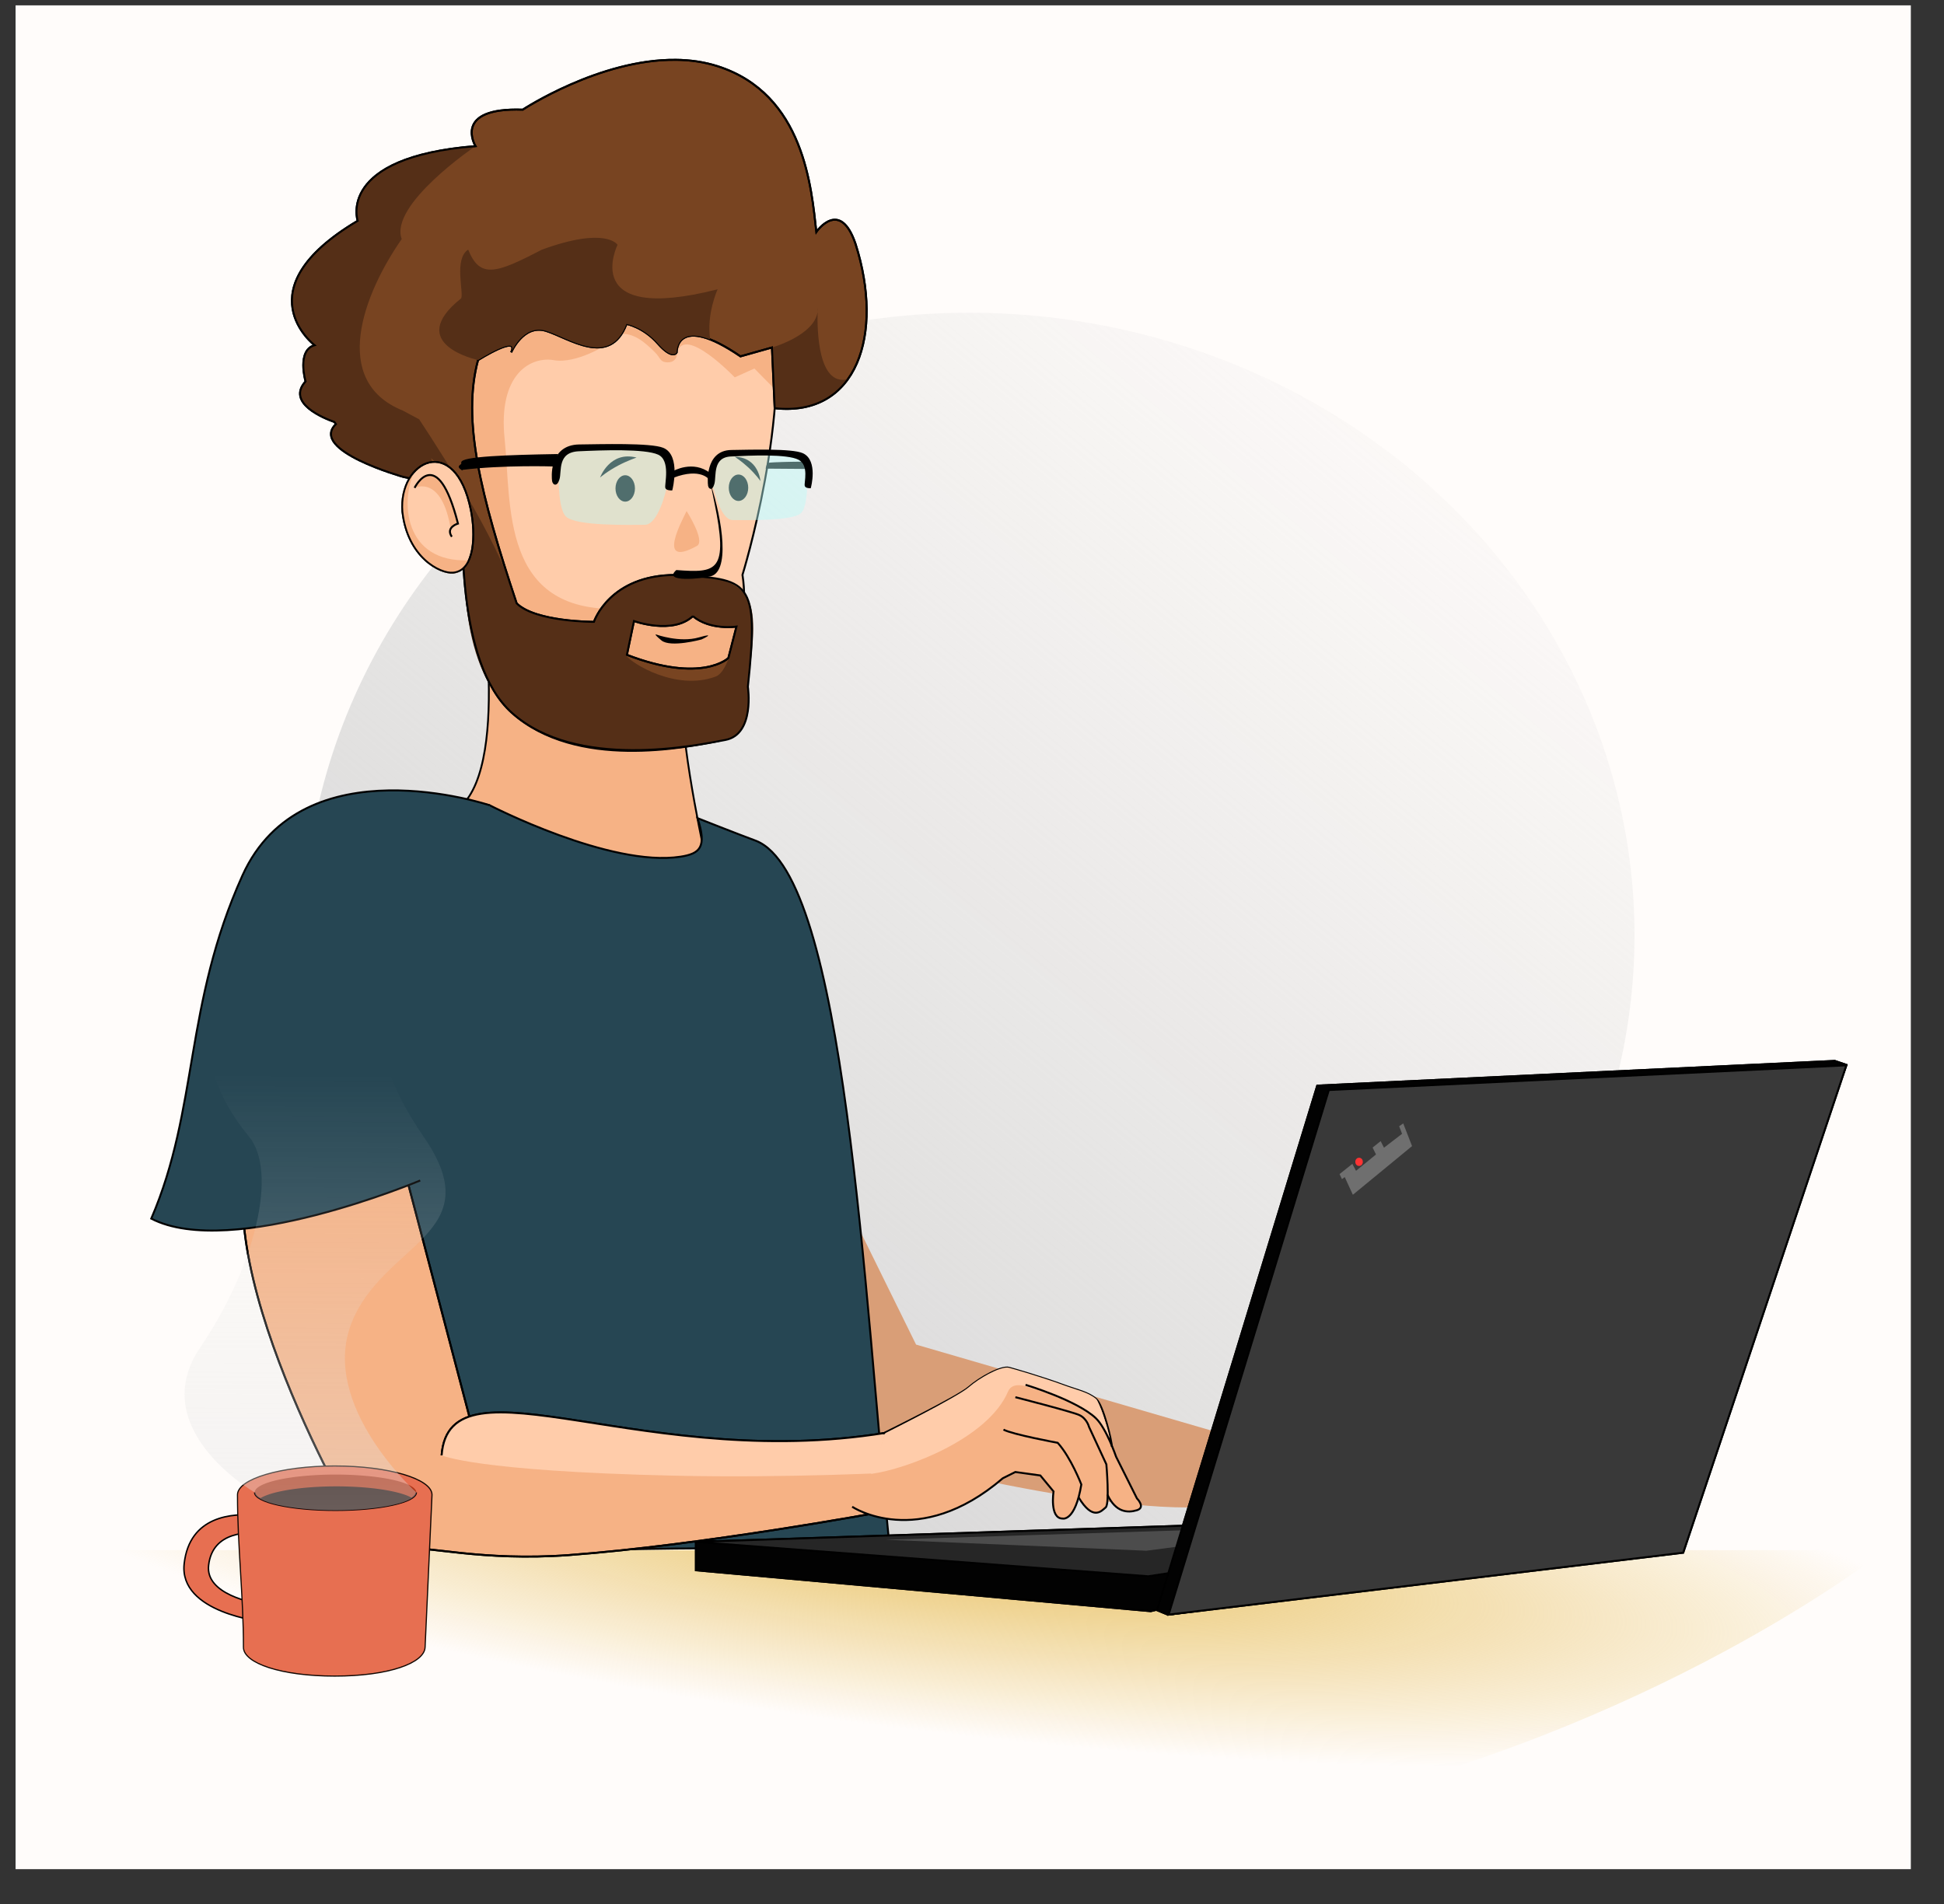 <?xml version="1.0" encoding="UTF-8" standalone="no"?>
<!-- Created with Inkscape (http://www.inkscape.org/) -->

<svg
   xmlns:dc="http://purl.org/dc/elements/1.1/"
   xmlns:cc="http://creativecommons.org/ns#"
   xmlns:rdf="http://www.w3.org/1999/02/22-rdf-syntax-ns#"
   xmlns:svg="http://www.w3.org/2000/svg"
   xmlns="http://www.w3.org/2000/svg"
   xmlns:xlink="http://www.w3.org/1999/xlink"
   xmlns:sodipodi="http://sodipodi.sourceforge.net/DTD/sodipodi-0.dtd"
   xmlns:inkscape="http://www.inkscape.org/namespaces/inkscape"
   width="264.33mm"
   height="258.963mm"
   viewBox="0 0 264.33 258.963"
   version="1.1"
   id="svg8"
   inkscape:version="0.92.5 (2060ec1f9f, 2020-04-08)"
   sodipodi:docname="meIndex_light.svg"
   inkscape:export-filename="/home/matt/dev/mattgreer.org/illustrations/meIndex.png"
   inkscape:export-xdpi="96"
   inkscape:export-ydpi="96">
  <rect x="0" y="0" width="264.33" height="258.963" fill="#333333" stroke="none"/>
  <defs
     id="defs2">
    <linearGradient
       inkscape:collect="always"
       id="linearGradient5832">
      <stop
         style="stop-color:#e3e3e3;stop-opacity:1;"
         offset="0"
         id="stop5828" />
      <stop
         style="stop-color:#e3e3e3;stop-opacity:0;"
         offset="1"
         id="stop5830" />
    </linearGradient>
    <linearGradient
       inkscape:collect="always"
       id="linearGradient5786">
      <stop
         style="stop-color:#d4d4d4;stop-opacity:1;"
         offset="0"
         id="stop5782" />
      <stop
         style="stop-color:#d4d4d4;stop-opacity:0;"
         offset="1"
         id="stop5784" />
    </linearGradient>
    <linearGradient
       inkscape:collect="always"
       id="linearGradient5745">
      <stop
         style="stop-color:#e9c46a;stop-opacity:1;"
         offset="0"
         id="stop5741" />
      <stop
         style="stop-color:#e9c46a;stop-opacity:0;"
         offset="1"
         id="stop5743" />
    </linearGradient>
    <radialGradient
       inkscape:collect="always"
       xlink:href="#linearGradient5745"
       id="radialGradient5749"
       cx="188.043"
       cy="150.698"
       fx="188.043"
       fy="150.698"
       r="124.165"
       gradientTransform="matrix(1.092,0.125,-0.023,0.202,-13.893,201.014)"
       gradientUnits="userSpaceOnUse" />
    <linearGradient
       inkscape:collect="always"
       xlink:href="#linearGradient5786"
       id="linearGradient5788"
       x1="63.5"
       y1="201.284"
       x2="196.321"
       y2="43.063"
       gradientUnits="userSpaceOnUse" />
    <linearGradient
       inkscape:collect="always"
       xlink:href="#linearGradient5832"
       id="linearGradient5834"
       x1="43.682"
       y1="301.628"
       x2="44.677"
       y2="146.097"
       gradientUnits="userSpaceOnUse" />
  </defs>
  <sodipodi:namedview
     id="base"
     pagecolor="#ffffff"
     bordercolor="#666666"
     borderopacity="1.0"
     inkscape:pageopacity="0.0"
     inkscape:pageshadow="2"
     inkscape:zoom="0.70710678"
     inkscape:cx="325.47642"
     inkscape:cy="507.14381"
     inkscape:document-units="mm"
     inkscape:current-layer="layer12"
     showgrid="false"
     fit-margin-top="8"
     fit-margin-left="8"
     fit-margin-right="8"
     fit-margin-bottom="8"
     inkscape:window-width="1900"
     inkscape:window-height="1032"
     inkscape:window-x="0"
     inkscape:window-y="28"
     inkscape:window-maximized="0"
     inkscape:snap-global="false"
     showguides="true"
     inkscape:guide-bbox="true">
    <sodipodi:guide
       position="-27.315,32.086"
       orientation="1,0"
       id="guide5676"
       inkscape:locked="false" />
  </sodipodi:namedview>
  <g
     inkscape:groupmode="layer"
     id="layer17"
     inkscape:label="bg"
     sodipodi:insensitive="true">
    <rect
       style="opacity:1;fill:#fffcfa;fill-opacity:1;stroke:none;stroke-width:0.2;stroke-miterlimit:4;stroke-dasharray:none;stroke-opacity:1"
       id="rect5960"
       width="257.704"
       height="253.471"
       x="2.117"
       y="0.729" />
    <ellipse
       style="opacity:1;fill:url(#linearGradient5788);fill-opacity:1;stroke:none;stroke-width:0.2;stroke-miterlimit:4;stroke-dasharray:none;stroke-opacity:1"
       id="path5756"
       cx="131.762"
       cy="127.2"
       rx="90.487"
       ry="84.667" />
  </g>
  <g
     inkscape:groupmode="layer"
     id="layer9"
     inkscape:label="desk"
     transform="translate(-55.878,-44.183)"
     sodipodi:insensitive="true">
    <path
       style="fill:url(#radialGradient5749);fill-opacity:1;stroke:none;stroke-width:0.265px;stroke-linecap:butt;stroke-linejoin:miter;stroke-opacity:1"
       d="M 63.878,254.996 H 312.208 c 0,0 -113.771,90.336 -248.33,0 z"
       id="path5261"
       inkscape:connector-curvature="0" />
  </g>
  <g
     inkscape:groupmode="layer"
     id="layer21"
     inkscape:label="left arm"
     style="display:inline">
    <path
       style="fill:#d99e77;fill-opacity:1;stroke:none;stroke-width:0.265px;stroke-linecap:butt;stroke-linejoin:miter;stroke-opacity:1"
       d="m 115.829,165.132 8.731,17.727 40.788,11.878 c 0,0 15.973,3.787 2.778,6.883 0,0 3.653,2.679 -3.45,3.267 -16.07,1.331 -51.757,-8.534 -51.757,-8.534 z"
       id="path7300"
       inkscape:connector-curvature="0"
       sodipodi:nodetypes="ccccscc" />
  </g>
  <g
     inkscape:groupmode="layer"
     id="layer8"
     inkscape:label="neck"
     transform="translate(-55.878,-44.183)"
     sodipodi:insensitive="true">
    <path
       style="fill:#f6b285;fill-opacity:1;stroke:#000000;stroke-width:0.249px;stroke-linecap:butt;stroke-linejoin:miter;stroke-opacity:1"
       d="m 120.821,121.181 c 0,0 4.686,26.473 -2.343,32.713 l 20.804,10.526 11.539,-1.404 1.124,-1.538 c 0,0 -3.314,-14.708 -3.314,-22.128 z"
       id="path5134"
       inkscape:connector-curvature="0" />
  </g>
  <g
     inkscape:label="face"
     inkscape:groupmode="layer"
     id="layer1"
     transform="translate(29.369,-28.476)"
     style="display:inline"
     sodipodi:insensitive="true">
    <path
       style="fill:#ffccaa;stroke:#000000;stroke-width:0.265px;stroke-linecap:butt;stroke-linejoin:miter;stroke-opacity:1"
       d="m 34.734,106.654 c 0,0 2.835,15.686 10.205,20.411 7.371,4.725 23.246,0.189 23.246,0.189 0,0 4.725,-12.095 3.402,-20.6 0,0 6.804,-21.923 3.969,-37.042 -2.835,-15.119 -39.876,-7.749 -39.876,-7.749 l -10.394,23.435 z"
       id="path100"
       inkscape:connector-curvature="0" />
    <path
       style="fill:#f6b285;fill-opacity:1;stroke:none;stroke-width:0.265px;stroke-linecap:butt;stroke-linejoin:miter;stroke-opacity:1"
       d="m 77.685,83.138 -4.477,-4.544 -2.673,1.203 c 0,0 -6.853,-7.163 -7.824,-3.379 0,0 0.084,1.513 -1.566,1.319 -0.771,-0.091 -0.746,-0.644 -1.487,-1.378 -1.288,-1.278 -2.898,-2.739 -4.892,-2.442 -3.14,0.468 -1.604,1.403 -1.604,1.403 0,0 -4.143,2.673 -7.216,2.138 -3.074,-0.535 -7.633,1.774 -6.697,10.728 0.935,8.954 -0.554,23.611 15.591,23.084 11.888,-0.389 2.069,-1.353 2.069,-1.353 l -3.948,6.028 -13.297,-2.472 -3.274,-7.884 -2.071,-12.762 -2.74,-11.025 2.673,-5.813 10.691,-3.074 9.421,-1.537 5.546,-0.067 18.174,1.537 -1.136,8.553 v 0.668"
       id="path5098"
       inkscape:connector-curvature="0"
       sodipodi:nodetypes="cccssssccssccccccccccccc" />
    <path
       style="fill:#f6b285;fill-opacity:1;stroke:none;stroke-width:0.265px;stroke-linecap:butt;stroke-linejoin:miter;stroke-opacity:1"
       d="m 63.988,97.978 c 0,0 2.611,4.076 1.403,4.744 -5.698,3.151 -1.895,-3.668 -1.403,-4.744 z"
       id="path5102"
       inkscape:connector-curvature="0"
       sodipodi:nodetypes="csc" />
    <path
       style="fill:#f6b285;fill-opacity:1;stroke:none;stroke-width:0.265px;stroke-linecap:butt;stroke-linejoin:miter;stroke-opacity:1"
       d="m 63.767,112.298 -7.938,0.236 -0.851,6.662 7.938,2.032 7.181,-0.142 1.04,-3.827 0.519,-3.733 z"
       id="path5106"
       inkscape:connector-curvature="0"
       sodipodi:nodetypes="cccccccc" />
  </g>
  <g
     inkscape:groupmode="layer"
     id="layer6"
     inkscape:label="beard/hair"
     sodipodi:insensitive="true"
     style="display:inline"
     transform="translate(-55.878,-44.183)">
    <path
       style="display:inline;fill:#784421;stroke:#000000;stroke-width:0.265px;stroke-linecap:butt;stroke-linejoin:miter;stroke-opacity:1"
       d="m 147.779,52.317 c -10.364,-0.116 -20.825,6.779 -20.825,6.779 -9.638,-0.331 -6.425,4.961 -6.425,4.961 -18.946,1.512 -16.017,10.158 -16.017,10.158 -15.781,9.355 -5.859,16.915 -5.859,16.915 -2.457,0.709 -1.226,4.923 -1.226,4.923 -2.646,2.934 2.448,4.997 3.919,5.515 l 0.208,0.293 c -3.7,3.594 9.191,7.186 9.191,7.186 l 7.506,1.568 0.724,0.125 c -0.334,4.693 -1.156,23.547 6.513,30.391 8.788,7.843 23.813,4.63 27.876,3.874 4.063,-0.756 3.213,-6.52 3.213,-6.52 2.379,-11.99 0.464,-15.982 -8.835,-16.111 -9.025,0.014 -11.103,6.378 -11.103,6.378 0,0 -7.956,0.024 -10.511,-2.517 -4.947,-14.841 -7.438,-24.957 -5.25,-33.087 0,0 5.707,-3.585 4.505,-1.046 0,0 1.649,-3.865 4.723,-2.93 3.074,0.935 8.686,5.078 10.958,-0.935 0,0 2.272,0.401 4.276,2.673 2.005,2.272 2.539,1.203 2.539,1.203 0,0 -0.134,-5.479 8.686,0.534 l 4.276,-1.203 0.372,8.257 c 11.211,1.233 14.907,-10.054 11.004,-22.321 -2.126,-6.331 -5.339,-1.654 -5.339,-1.654 -0.661,-5.859 -1.607,-18.757 -13.418,-22.537 -1.846,-0.591 -3.762,-0.852 -5.681,-0.874 z m 2.31,75.659 c 2.374,1.969 5.93,1.42 5.93,1.42 l -1.102,4.276 c 0,0 -3.574,3.507 -13.798,-0.435 l 0.961,-4.596 c 0,0 5.236,1.902 8.009,-0.666 z"
       id="path76"
       inkscape:connector-curvature="0"
       sodipodi:nodetypes="sccccccccccssccccccscscccccccscccccc" />
    <path
       style="display:inline;fill:#552f17;fill-opacity:1;stroke:none;stroke-width:0.265px;stroke-linecap:butt;stroke-linejoin:miter;stroke-opacity:1"
       d="m 120.528,64.057 c -18.946,1.512 -16.017,10.158 -16.017,10.158 -15.781,9.355 -5.859,16.915 -5.859,16.915 -2.457,0.709 -1.226,4.923 -1.226,4.923 -2.646,2.934 2.448,4.997 3.919,5.515 l 0.208,0.293 c -3.7,3.594 9.191,7.186 9.191,7.186 2.75,0.529 2.062,0.483 4.822,0.958 l -1.078,-3.516 c 2.742,2.367 5.593,4.847 4.769,8.314 -0.334,4.693 -1.439,19.484 6.23,26.328 8.788,7.843 25.041,4.394 29.104,3.638 4.063,-0.756 2.976,-7.181 2.976,-7.181 1.433,-11.608 1.903,-15.093 -9.827,-15.213 -9.025,0.014 -11.103,6.378 -11.103,6.378 0,0 -7.956,0.024 -10.51,-2.517 -1.682,-6.972 -9.465,-19.296 -13.26,-25.036 l -2.233,-1.187 c -9.895,-3.999 -5.32,-15.887 -0.133,-23.32 -1.737,-4.677 10.027,-12.635 10.027,-12.635 z m 29.56,63.918 c 2.374,1.969 5.93,1.42 5.93,1.42 0,0 -0.825,6.06 -2.846,6.806 -5.358,1.979 -11.407,-1.79 -12.154,-2.864 l 1.061,-4.696 c 0,0 5.236,1.902 8.009,-0.666 z"
       id="path76-6"
       inkscape:connector-curvature="0"
       sodipodi:nodetypes="cccccccccccsccccccccccsccc" />
    <path
       style="display:inline;fill:#552f17;fill-opacity:1;stroke:none;stroke-width:0.265px;stroke-linecap:butt;stroke-linejoin:miter;stroke-opacity:1"
       d="m 167.074,85.962 c 0,0 -0.014,0.255 -0.025,0.653 0.032,-0.211 0.041,-0.428 0.025,-0.653 z m -0.025,0.653 c -0.484,3.209 -6.208,4.83 -6.208,4.83 l 0.372,8.257 c 4.573,0.503 7.895,-1.077 9.962,-3.957 -0.009,0.002 -0.016,0.004 -0.025,0.006 -4.078,0.998 -4.163,-6.819 -4.101,-9.136 z"
       id="path76-7"
       inkscape:connector-curvature="0"
       sodipodi:nodetypes="cccccccccc" />
    <path
       style="display:inline;fill:none;stroke:#000000;stroke-width:0.265px;stroke-linecap:butt;stroke-linejoin:miter;stroke-opacity:1"
       d="m 147.779,52.317 c -10.364,-0.116 -20.825,6.779 -20.825,6.779 -9.638,-0.331 -6.425,4.961 -6.425,4.961 -18.946,1.512 -16.017,10.158 -16.017,10.158 -15.781,9.355 -5.859,16.915 -5.859,16.915 -2.457,0.709 -1.226,4.923 -1.226,4.923 -2.646,2.934 2.448,4.997 3.919,5.515 l 0.208,0.293 c -3.7,3.594 9.191,7.186 9.191,7.186 l 7.506,1.568 0.724,0.125 c -0.334,4.693 -1.156,23.547 6.513,30.391 8.788,7.843 24.947,4.441 29.01,3.685 4.063,-0.756 3.071,-7.229 3.071,-7.229 1.569,-14.752 0.198,-14.592 -9.827,-15.213 -9.025,0.014 -11.103,6.378 -11.103,6.378 0,0 -7.956,0.024 -10.511,-2.517 -4.947,-14.841 -7.438,-24.957 -5.25,-33.087 0,0 5.707,-3.585 4.505,-1.046 0,0 1.649,-3.865 4.723,-2.93 3.074,0.935 8.686,5.078 10.958,-0.935 0,0 2.272,0.401 4.276,2.673 2.005,2.272 2.539,1.203 2.539,1.203 0,0 -0.134,-5.479 8.686,0.534 l 4.276,-1.203 0.372,8.257 c 11.211,1.233 14.907,-10.054 11.004,-22.321 -2.126,-6.331 -5.339,-1.654 -5.339,-1.654 -0.661,-5.859 -1.607,-18.757 -13.418,-22.537 -1.846,-0.591 -3.762,-0.852 -5.681,-0.874 z m 2.31,75.659 c 2.374,1.969 5.93,1.42 5.93,1.42 l -1.102,4.276 c 0,0 -3.574,3.507 -13.798,-0.435 l 0.961,-4.596 c 0,0 5.236,1.902 8.009,-0.666 z"
       id="path76-3"
       inkscape:connector-curvature="0"
       sodipodi:nodetypes="sccccccccccssccccccscscccccccscccccc" />
    <path
       style="display:inline;fill:#552f17;fill-opacity:1;stroke:none;stroke-width:0.265px;stroke-linecap:butt;stroke-linejoin:miter;stroke-opacity:1"
       d="m 118.585,84.756 c -7.843,6.237 2.293,8.392 2.293,8.392 0,0 5.707,-3.585 4.505,-1.046 0,0 1.649,-3.865 4.723,-2.93 3.074,0.935 8.686,5.078 10.958,-0.935 0,0 2.272,0.401 4.276,2.673 2.005,2.272 2.539,1.203 2.539,1.203 0,0 -0.086,-3.586 4.556,-1.768 -0.516,-3.478 1.019,-6.817 1.019,-6.817 -18.993,4.819 -13.607,-6.048 -13.607,-6.048 0,0 -1.512,-2.551 -10.3,0.661 -6.205,3.235 -8.409,3.984 -10.008,-0.011 -1.972,1.261 -0.58,5.824 -0.954,6.625 z"
       id="path76-5"
       inkscape:connector-curvature="0"
       sodipodi:nodetypes="cccccccccccccc" />
    <path
       style="display:inline;fill:#000000;fill-opacity:1;stroke:none;stroke-width:0.243px;stroke-linecap:butt;stroke-linejoin:miter;stroke-opacity:1"
       d="m 145.161,130.493 c 0,0 3.148,1.124 5.75,0.375 2.603,-0.749 0.348,0.281 0.348,0.281 0,0 -4.207,1.155 -5.448,0.125 -1.241,-1.03 -0.651,-0.781 -0.651,-0.781 z"
       id="path4936"
       inkscape:connector-curvature="0" />
  </g>
  <g
     inkscape:groupmode="layer"
     id="layer7"
     inkscape:label="nose/ear"
     transform="translate(-55.878,-44.183)"
     sodipodi:insensitive="true">
    <path
       style="display:inline;fill:#ffccaa;fill-opacity:1;stroke:#000000;stroke-width:0.238px;stroke-linecap:butt;stroke-linejoin:miter;stroke-opacity:1"
       d="m 110.596,113.774 c 0.682,6.17 5.104,8.463 6.909,8.284 2.981,-0.297 3.048,-5.263 2.388,-8.537 -2.12,-10.521 -9.866,-6.733 -9.297,0.254 z"
       id="path102"
       inkscape:connector-curvature="0"
       sodipodi:nodetypes="cssc" />
    <path
       style="color:#000000;font-style:normal;font-variant:normal;font-weight:normal;font-stretch:normal;font-size:medium;line-height:normal;font-family:sans-serif;font-variant-ligatures:normal;font-variant-position:normal;font-variant-caps:normal;font-variant-numeric:normal;font-variant-alternates:normal;font-feature-settings:normal;text-indent:0;text-align:start;text-decoration:none;text-decoration-line:none;text-decoration-style:solid;text-decoration-color:#000000;letter-spacing:normal;word-spacing:normal;text-transform:none;writing-mode:lr-tb;direction:ltr;text-orientation:mixed;dominant-baseline:auto;baseline-shift:baseline;text-anchor:start;white-space:normal;shape-padding:0;clip-rule:nonzero;display:inline;overflow:visible;visibility:visible;opacity:1;isolation:auto;mix-blend-mode:normal;color-interpolation:sRGB;color-interpolation-filters:linearRGB;solid-color:#000000;solid-opacity:1;vector-effect:none;fill:#000000;fill-opacity:1;fill-rule:nonzero;stroke:none;stroke-width:1;stroke-linecap:butt;stroke-linejoin:miter;stroke-miterlimit:4;stroke-dasharray:none;stroke-dashoffset:0;stroke-opacity:1;color-rendering:auto;image-rendering:auto;shape-rendering:auto;text-rendering:auto;enable-background:accumulate"
       d="m 153.004,112.48 c 1.953,9.479 0.347,9.635 -5.165,9.228 -2.024,1.79 3.789,1.111 4.443,0.893 3.005,-0.341 1.791,-7.821 0.222,-12.593 z"
       id="path138-3"
       inkscape:connector-curvature="0"
       sodipodi:nodetypes="ccccc" />
    <path
       style="fill:#f6b285;fill-opacity:1;stroke:none;stroke-width:0.265px;stroke-linecap:butt;stroke-linejoin:miter;stroke-opacity:1"
       d="m 112.248,110.533 c 0,0 3.067,-6.234 5.901,4.852 0,0 -1.733,0.516 -0.835,1.792 -1.049,-8.684 -5.066,-6.644 -5.066,-6.644 z"
       id="path5024-0"
       inkscape:connector-curvature="0"
       sodipodi:nodetypes="cc" />
    <path
       style="fill:none;stroke:#000000;stroke-width:0.265px;stroke-linecap:butt;stroke-linejoin:miter;stroke-opacity:1"
       d="m 112.248,110.533 c 0,0 3.067,-6.234 5.901,4.852 0,0 -1.733,0.516 -0.835,1.792"
       id="path5024"
       inkscape:connector-curvature="0"
       sodipodi:nodetypes="cc" />
    <path
       style="display:inline;fill:#f6b285;fill-opacity:1;stroke:none;stroke-width:0.238px;stroke-linecap:butt;stroke-linejoin:miter;stroke-opacity:1"
       d="m 112.313,108.197 c -1.421,1.845 -2.007,2.779 -1.772,5.667 0.682,6.17 5.104,8.463 6.909,8.284 0.619,-0.062 0.677,0.274 2.267,-1.77 -9.036,0.424 -9.442,-8.297 -7.404,-12.181 z"
       id="path102-6"
       inkscape:connector-curvature="0"
       sodipodi:nodetypes="ccccc" />
    <path
       style="display:inline;fill:none;fill-opacity:1;stroke:#000000;stroke-width:0.238px;stroke-linecap:butt;stroke-linejoin:miter;stroke-opacity:1"
       d="m 110.596,113.774 c 0.682,6.17 5.104,8.463 6.909,8.284 2.981,-0.297 3.048,-5.263 2.388,-8.537 -2.12,-10.521 -9.866,-6.733 -9.297,0.254 z"
       id="path102-2"
       inkscape:connector-curvature="0"
       sodipodi:nodetypes="cssc" />
  </g>
  <g
     inkscape:groupmode="layer"
     id="layer4"
     inkscape:label="eyes"
     sodipodi:insensitive="true"
     transform="translate(-55.878,-44.183)">
    <ellipse
       style="display:inline;fill:#000000;fill-opacity:1;stroke:none;stroke-width:1;stroke-miterlimit:4;stroke-dasharray:none"
       id="path4791"
       cx="140.891"
       cy="110.609"
       rx="1.323"
       ry="1.795" />
    <ellipse
       style="display:inline;fill:#000000;fill-opacity:1;stroke:none;stroke-width:1;stroke-miterlimit:4;stroke-dasharray:none"
       id="path4791-9"
       cx="156.293"
       cy="110.515"
       rx="1.323"
       ry="1.795" />
    <path
       style="display:inline;fill:#000000;fill-opacity:1;stroke:none;stroke-width:0.265px;stroke-linecap:butt;stroke-linejoin:miter;stroke-opacity:1"
       d="m 137.473,109.12 c 0,0 1.32,-3.652 4.958,-2.707 0,0 -1.223,0.407 -2.506,1.087 -1.506,0.799 -2.452,1.62 -2.452,1.62 z"
       id="path4808"
       inkscape:connector-curvature="0"
       sodipodi:nodetypes="ccsc" />
    <path
       style="display:inline;fill:#000000;fill-opacity:1;stroke:none;stroke-width:0.225px;stroke-linecap:butt;stroke-linejoin:miter;stroke-opacity:1"
       d="m 159.277,109.605 c 0,0 -0.228,-3.222 -3.486,-3.3 0,0 0.922,0.605 1.829,1.443 1.064,0.984 1.657,1.857 1.657,1.857 z"
       id="path4808-1"
       inkscape:connector-curvature="0"
       sodipodi:nodetypes="ccsc" />
  </g>
  <g
     inkscape:groupmode="layer"
     id="layer3"
     inkscape:label="glasses"
     style="display:inline"
     sodipodi:insensitive="true"
     transform="translate(-55.878,-44.183)">
    <path
       style="display:inline;fill:#000000;fill-opacity:1;stroke:#000000;stroke-width:0.242px;stroke-linecap:butt;stroke-linejoin:miter;stroke-opacity:1"
       d="m 147.452,108.358 c 0,0 2.64,-1.529 4.931,0.267 l -0.015,0.675 c 0,0 -1.187,-1.704 -4.986,-0.251 z"
       id="path136"
       inkscape:connector-curvature="0"
       sodipodi:nodetypes="ccccc" />
    <path
       style="display:inline;fill:#000000;stroke:#000000;stroke-width:0.202px;stroke-linecap:butt;stroke-linejoin:miter;stroke-opacity:1"
       d="m 118.645,107.993 c -0.728,-0.508 0.173,-0.466 0.045,-0.841 -0.271,-0.794 6.523,-1.01 12.894,-1.117 l -0.46,1.486 c 0,0 -6.732,-0.229 -12.479,0.471 z"
       id="path134"
       inkscape:connector-curvature="0"
       sodipodi:nodetypes="cscccc" />
    <path
       style="fill:#b8fdfa;fill-opacity:0.437;stroke:none;stroke-width:0.265px;stroke-linecap:butt;stroke-linejoin:miter;stroke-opacity:1"
       d="m 146.475,110.711 c 0,0 -1.063,4.843 -2.929,4.843 -1.866,0 -9.402,0.213 -10.725,-1.134 -1.323,-1.347 -0.921,-7.441 -0.921,-7.441 l 1.606,-1.606 3.803,-0.378 h 4.418 c 0,0 2.386,-0.024 2.622,0.142 0.236,0.165 2.268,1.417 2.315,1.512 0.047,0.095 0.496,2.386 0.496,2.386 z"
       id="path4882"
       inkscape:connector-curvature="0"
       sodipodi:nodetypes="csscccccccc" />
    <path
       style="fill:#000000;fill-opacity:1;stroke:#000000;stroke-width:0.265px;stroke-linecap:butt;stroke-linejoin:miter;stroke-opacity:1"
       d="m 131.063,109.437 c 0,0 -0.567,-4.63 3.591,-4.677 2.916,-0.033 9.696,-0.237 11.364,0.45 2.317,0.954 1.164,5.538 1.164,5.538 0,0 -0.612,0.006 -0.704,-0.222 -0.153,-0.38 0.791,-3.781 -1.051,-4.631 -1.843,-0.85 -7.796,-0.614 -10.867,-0.472 -3.071,0.142 -2.41,2.882 -2.74,3.922 -0.331,1.039 -0.756,0.549 -0.756,0.095 z"
       id="path4850"
       inkscape:connector-curvature="0"
       sodipodi:nodetypes="csscscscsc" />
    <path
       style="display:inline;fill:#000000;stroke:#000000;stroke-width:0.15px;stroke-linecap:butt;stroke-linejoin:miter;stroke-opacity:1"
       d="m 160.253,107.256 c 0,0 -0.757,-0.161 5.27,-0.222 l -0.033,0.847 -5.414,-0.042 z"
       id="path134-6"
       inkscape:connector-curvature="0"
       sodipodi:nodetypes="ccccc" />
    <path
       style="display:inline;fill:#b8fdfa;fill-opacity:0.437;stroke:none;stroke-width:0.226px;stroke-linecap:butt;stroke-linejoin:miter;stroke-opacity:1"
       d="m 152.963,110.823 c 0,0 0.922,4.085 2.541,4.085 1.619,0 8.155,0.179 9.303,-0.957 1.147,-1.136 0.799,-6.278 0.799,-6.278 l -1.393,-1.355 -3.299,-0.319 h -3.832 c 0,0 -2.07,-0.02 -2.274,0.12 -0.205,0.139 -1.967,1.196 -2.008,1.275 -0.041,0.08 -0.43,2.013 -0.43,2.013 z"
       id="path4882-0"
       inkscape:connector-curvature="0"
       sodipodi:nodetypes="csscccccccc" />
    <path
       style="display:inline;fill:#000000;fill-opacity:1;stroke:#000000;stroke-width:0.241px;stroke-linecap:butt;stroke-linejoin:miter;stroke-opacity:1"
       d="m 152.257,110.042 c 0,0 -0.484,-4.495 3.063,-4.541 2.487,-0.032 8.271,-0.23 9.694,0.436 1.977,0.926 1.01,4.524 1.01,4.524 0,0 -0.522,0.006 -0.601,-0.216 -0.131,-0.368 0.658,-2.818 -0.914,-3.644 -1.572,-0.826 -6.65,-0.596 -9.27,-0.459 -2.62,0.138 -2.055,2.798 -2.338,3.807 -0.282,1.009 -0.645,0.533 -0.645,0.092 z"
       id="path4850-2"
       inkscape:connector-curvature="0"
       sodipodi:nodetypes="csscscscsc" />
  </g>
  <g
     inkscape:groupmode="layer"
     id="layer5"
     inkscape:label="shirt"
     transform="translate(-55.878,-44.183)"
     sodipodi:insensitive="true">
    <path
       style="fill:#264653;fill-opacity:1;stroke:#000000;stroke-width:0.265px;stroke-linecap:butt;stroke-linejoin:miter;stroke-opacity:1"
       d="m 95.061,158.423 c 7.124,-9.656 27.403,-4.725 27.403,-4.725 0,0 16.384,8.467 25.939,6.993 2.627,-0.405 3.638,-1.276 2.315,-5.244 0,0 5.41,2.144 7.95,3.08 12.169,4.772 14.7,61.759 18.245,96.784 -31.834,-1.534 -44.3,0.697 -67.113,-0.744 L 96.618,210.511"
       id="path4919-8"
       inkscape:connector-curvature="0"
       sodipodi:nodetypes="ccsccccc" />
  </g>
  <g
     inkscape:groupmode="layer"
     id="layer12"
     inkscape:label="laptop"
     transform="translate(-55.878,-44.183)">
    <path
       style="fill:#020202;fill-opacity:1;stroke:#000000;stroke-width:0.265px;stroke-linecap:butt;stroke-linejoin:miter;stroke-opacity:1"
       d="m 212.379,258.353 -61.875,-4.763 v 4.143 l 61.842,5.565 5.94,-1.442 -3.038,-3.685 z"
       id="path5327"
       inkscape:connector-curvature="0"
       sodipodi:nodetypes="ccccccc" />
    <path
       style="fill:#262626;fill-opacity:1;stroke:#000000;stroke-width:0.265px;stroke-linecap:butt;stroke-linejoin:miter;stroke-opacity:1"
       d="m 150.352,253.873 70.613,-2.336 -1.069,5.813 -7.884,1.203 z"
       id="path5329"
       inkscape:connector-curvature="0"
       sodipodi:nodetypes="ccccc" />
    <path
       style="fill:#4c4c4c;fill-opacity:1;stroke:none;stroke-width:0.265px;stroke-linecap:butt;stroke-linejoin:miter;stroke-opacity:1"
       d="m 218.211,252.249 c 0,0 -42.281,1.338 -41.813,1.338 0.468,0 35.362,1.49 35.362,1.49 l 5.692,-0.751 z"
       id="path5375"
       inkscape:connector-curvature="0"
       sodipodi:nodetypes="csccc" />
    <path
       style="fill:#020202;fill-opacity:1;stroke:#000000;stroke-width:0.265px;stroke-linecap:butt;stroke-linejoin:miter;stroke-opacity:1"
       d="m 213.203,263.165 21.786,-71.342 70.366,-3.361 1.572,0.54 -23.755,65.743 -68.486,9.031 z"
       id="path5325"
       inkscape:connector-curvature="0"
       sodipodi:nodetypes="ccccccc" />
    <path
       style="fill:#393939;fill-opacity:1;stroke:#000000;stroke-width:0.265px;stroke-linecap:butt;stroke-linejoin:miter;stroke-opacity:1"
       d="m 214.778,263.764 21.786,-71.342 70.366,-3.361 -22.183,66.283 z"
       id="path5325-7"
       inkscape:connector-curvature="0"
       sodipodi:nodetypes="ccccc" />
    <path
       style="fill:#6f6f6f;fill-opacity:1;stroke:none;stroke-width:0.265px;stroke-linecap:butt;stroke-linejoin:miter;stroke-opacity:1"
       d="m 246.677,196.962 -0.551,0.386 0.394,1.028 -2.457,1.89 -0.456,-0.895 -1.092,0.877 0.461,0.939 -2.717,2.221 -0.5,-0.947 -1.737,1.395 0.328,0.685 0.374,-0.284 1.107,2.409 8.047,-6.618 z"
       id="path5361"
       inkscape:connector-curvature="0"
       sodipodi:nodetypes="ccccccccccccccc" />
    <ellipse
       style="fill:#ff3333;fill-opacity:1;stroke:none;stroke-width:0.248;stroke-miterlimit:4;stroke-dasharray:none;stroke-opacity:1"
       id="path5363"
       cx="240.673"
       cy="202.19"
       rx="0.508"
       ry="0.555" />
    <path
       sodipodi:nodetypes="ccccccc"
       inkscape:connector-curvature="0"
       id="path7948"
       d="m 212.379,258.353 -61.875,-4.763 v 4.143 l 61.842,5.565 5.94,-1.442 -3.038,-3.685 z"
       style="fill:#020202;fill-opacity:1;stroke:#000000;stroke-width:0.265px;stroke-linecap:butt;stroke-linejoin:miter;stroke-opacity:1" />
    <path
       sodipodi:nodetypes="ccccc"
       inkscape:connector-curvature="0"
       id="path7950"
       d="m 150.352,253.873 70.613,-2.336 -1.069,5.813 -7.884,1.203 z"
       style="fill:#262626;fill-opacity:1;stroke:#000000;stroke-width:0.265px;stroke-linecap:butt;stroke-linejoin:miter;stroke-opacity:1" />
    <path
       sodipodi:nodetypes="csccc"
       inkscape:connector-curvature="0"
       id="path7952"
       d="m 218.211,252.249 c 0,0 -42.281,1.338 -41.813,1.338 0.468,0 35.362,1.49 35.362,1.49 l 5.692,-0.751 z"
       style="fill:#4c4c4c;fill-opacity:1;stroke:none;stroke-width:0.265px;stroke-linecap:butt;stroke-linejoin:miter;stroke-opacity:1" />
    <path
       sodipodi:nodetypes="ccccccc"
       inkscape:connector-curvature="0"
       id="path7954"
       d="m 213.203,263.165 21.786,-71.342 70.366,-3.361 1.572,0.54 -23.755,65.743 -68.486,9.031 z"
       style="fill:#020202;fill-opacity:1;stroke:#000000;stroke-width:0.265px;stroke-linecap:butt;stroke-linejoin:miter;stroke-opacity:1" />
    <path
       sodipodi:nodetypes="ccccc"
       inkscape:connector-curvature="0"
       id="path7956"
       d="m 214.778,263.764 21.786,-71.342 70.366,-3.361 -22.183,66.283 z"
       style="fill:#393939;fill-opacity:1;stroke:#000000;stroke-width:0.265px;stroke-linecap:butt;stroke-linejoin:miter;stroke-opacity:1" />
    <path
       sodipodi:nodetypes="ccccccccccccccc"
       inkscape:connector-curvature="0"
       id="path7958"
       d="m 246.677,196.962 -0.551,0.386 0.394,1.028 -2.457,1.89 -0.456,-0.895 -1.092,0.877 0.461,0.939 -2.717,2.221 -0.5,-0.947 -1.737,1.395 0.328,0.685 0.374,-0.284 1.107,2.409 8.047,-6.618 z"
       style="fill:#6f6f6f;fill-opacity:1;stroke:none;stroke-width:0.265px;stroke-linecap:butt;stroke-linejoin:miter;stroke-opacity:1" />
    <ellipse
       ry="0.555"
       rx="0.508"
       cy="202.19"
       cx="240.673"
       id="ellipse7960"
       style="fill:#ff3333;fill-opacity:1;stroke:none;stroke-width:0.248;stroke-miterlimit:4;stroke-dasharray:none;stroke-opacity:1" />
  </g>
  <g
     inkscape:groupmode="layer"
     id="layer10"
     inkscape:label="arm"
     transform="translate(-55.878,-44.183)"
     sodipodi:insensitive="true">
    <path
       style="fill:#f6b285;fill-opacity:1;stroke:#000000;stroke-width:0.265;stroke-linecap:butt;stroke-linejoin:miter;stroke-miterlimit:4;stroke-dasharray:none;stroke-opacity:1"
       d="m 119.707,236.865 c -6.983,-26.6 -12.091,-45.993 -12.091,-45.993 0,0 -14.136,1.518 -16.91,7.13 -8.332,16.854 14.197,54.588 14.197,54.588 0,0 1.737,3.608 6.682,2.272 1.964,-0.531 9.784,1.691 21.687,0.804 18.065,-1.347 42.087,-5.792 42.087,-5.792 0,0 7.296,-11.978 2.511,-11.102 -33.749,6.177 -60.873,-10.903 -61.943,3.329"
       id="path5264"
       inkscape:connector-curvature="0"
       sodipodi:nodetypes="ccscsscsc" />
    <path
       style="fill:#ffccaa;fill-opacity:1;stroke:none;stroke-width:0.265;stroke-linecap:butt;stroke-linejoin:miter;stroke-miterlimit:4;stroke-dasharray:none;stroke-opacity:1"
       d="m 178.231,244.404 c 1.338,-3.026 2.145,-6.093 -0.361,-5.634 -33.749,6.177 -60.873,-10.903 -61.943,3.329 0,0 4.471,2.153 31.496,2.768 15.734,0.358 30.807,-0.464 30.807,-0.464 z"
       id="path5264-8"
       inkscape:connector-curvature="0"
       sodipodi:nodetypes="cscsc" />
    <path
       style="fill:none;fill-opacity:1;stroke:#000000;stroke-width:0.265;stroke-linecap:butt;stroke-linejoin:miter;stroke-miterlimit:4;stroke-dasharray:none;stroke-opacity:1"
       d="m 119.707,236.865 c -6.983,-26.6 -12.091,-45.993 -12.091,-45.993 0,0 -14.136,1.518 -16.91,7.13 -8.332,16.854 14.197,54.588 14.197,54.588 0,0 1.737,3.608 6.682,2.272 1.964,-0.531 9.784,1.691 21.687,0.804 18.065,-1.347 42.087,-5.792 42.087,-5.792 0,0 7.296,-11.978 2.511,-11.102 -33.749,6.177 -60.873,-10.903 -61.943,3.329"
       id="path5264-4"
       inkscape:connector-curvature="0"
       sodipodi:nodetypes="ccscsscsc" />
  </g>
  <g
     inkscape:groupmode="layer"
     id="layer14"
     inkscape:label="hand"
     sodipodi:insensitive="true">
    <path
       style="fill:#f6b285;fill-opacity:1;stroke:none;stroke-width:0.265px;stroke-linecap:butt;stroke-linejoin:miter;stroke-opacity:1"
       d="m 136.989,185.982 c -1.184,-0.052 -3.847,1.437 -5.264,2.677 -1.512,1.323 -11.339,6.237 -11.339,6.237 l -3.307,10.489 c 0,0 8.032,5.102 19.277,-4.347 l 1.701,-0.85 3.402,0.472 1.795,2.174 c 0,0 -0.567,3.685 1.228,3.685 0,0 1.28,0.35 2.175,-2.888 1.977,3.281 3.119,1.848 3.685,1.376 0.185,-0.154 0.258,-0.832 0.274,-1.672 1.133,2.378 2.763,2.424 3.978,2.051 1.228,-0.378 0,-1.607 0,-1.607 l -2.835,-5.669 c 0,0 -0.225,-0.649 -0.58,-1.498 -0.117,-1.119 -1.218,-5.559 -2.125,-6.345 -1.077,-0.933 -2.679,-1.241 -4.344,-1.858 -3.019,-1.118 -6.832,-2.211 -7.502,-2.394 -0.065,-0.018 -0.137,-0.028 -0.216,-0.032 z"
       id="path5542-2"
       inkscape:connector-curvature="0"
       sodipodi:nodetypes="cscccccccccccccccsccc" />
    <path
       style="fill:none;stroke:#000000;stroke-width:0.265px;stroke-linecap:butt;stroke-linejoin:miter;stroke-opacity:1"
       d="m 115.873,204.912 c 0,0 8.977,6 20.482,-3.874 l 1.701,-0.85 3.402,0.472 1.795,2.173 c 0,0 -0.567,3.685 1.228,3.685 0,0 1.701,0.472 2.551,-4.63 0,0 -1.417,-3.685 -3.213,-5.67 0,0 -6.142,-1.134 -7.371,-1.795"
       id="path5542"
       inkscape:connector-curvature="0"
       sodipodi:nodetypes="ccccccccc" />
    <path
       style="fill:none;stroke:#000000;stroke-width:0.265px;stroke-linecap:butt;stroke-linejoin:miter;stroke-opacity:1"
       d="m 138.061,190.015 c 0,0 7.649,1.952 8.689,2.424 1.039,0.472 1.323,1.606 1.323,1.606 l 2.362,5.103 c 0,0 0.472,5.386 -0.095,5.859 -0.567,0.472 -1.712,1.912 -3.696,-1.395"
       id="path5546"
       inkscape:connector-curvature="0"
       sodipodi:nodetypes="ccccsc" />
    <path
       style="fill:none;stroke:#000000;stroke-width:0.265px;stroke-linecap:butt;stroke-linejoin:miter;stroke-opacity:1"
       d="m 120.051,194.963 c 0,0 10.161,-4.981 11.673,-6.303 1.512,-1.323 4.441,-2.929 5.481,-2.646 0.67,0.183 4.483,1.276 7.502,2.394 1.665,0.617 3.267,0.925 4.344,1.858 0.96,0.832 2.137,5.753 2.137,6.509"
       id="path5550"
       inkscape:connector-curvature="0"
       sodipodi:nodetypes="cscssc" />
    <path
       style="fill:#ffccaa;fill-opacity:1;stroke:none;stroke-width:0.265px;stroke-linecap:butt;stroke-linejoin:miter;stroke-opacity:1"
       d="m 136.989,185.982 c -1.184,-0.052 -3.847,1.437 -5.264,2.677 -1.512,1.323 -11.339,6.237 -11.339,6.237 l -1.932,5.547 c 4.845,-0.641 15.922,-4.818 18.617,-11.214 0.64,-1.519 2.874,-0.531 2.874,-0.531 l 4.824,1.436 4.174,2.452 1.942,2.958 c -0.267,-1.421 -1.446,-4.942 -1.833,-5.278 -1.077,-0.933 -2.679,-1.241 -4.344,-1.858 -3.019,-1.118 -6.832,-2.211 -7.502,-2.394 -0.065,-0.018 -0.137,-0.028 -0.216,-0.032 z"
       id="path5542-2-5"
       inkscape:connector-curvature="0"
       sodipodi:nodetypes="ccccsccccscccc" />
    <path
       style="fill:none;fill-opacity:1;stroke:none;stroke-width:0.265px;stroke-linecap:butt;stroke-linejoin:miter;stroke-opacity:1"
       d="m 136.989,185.982 c -1.184,-0.052 -3.847,1.437 -5.264,2.677 -1.512,1.323 -11.339,6.237 -11.339,6.237 l -3.307,10.489 c 0,0 8.032,5.102 19.277,-4.347 l 1.701,-0.85 3.402,0.472 1.795,2.174 c 0,0 -0.567,3.685 1.228,3.685 0,0 1.28,0.35 2.175,-2.888 1.977,3.281 3.119,1.848 3.685,1.376 0.185,-0.154 0.258,-0.832 0.274,-1.672 1.133,2.378 2.763,2.424 3.978,2.051 1.228,-0.378 0,-1.607 0,-1.607 l -2.835,-5.669 c 0,0 -0.225,-0.649 -0.58,-1.498 -0.117,-1.119 -1.218,-5.559 -2.125,-6.345 -1.077,-0.933 -2.679,-1.241 -4.344,-1.858 -3.019,-1.118 -6.832,-2.211 -7.502,-2.394 -0.065,-0.018 -0.137,-0.028 -0.216,-0.032 z"
       id="path5542-2-0"
       inkscape:connector-curvature="0"
       sodipodi:nodetypes="cscccccccccccccccsccc" />
    <path
       style="fill:none;stroke:#000000;stroke-width:0.265px;stroke-linecap:butt;stroke-linejoin:miter;stroke-opacity:1"
       d="m 139.447,188.332 c 0,0 7.025,2.107 9.572,4.557 1.416,1.362 2.738,5.22 2.738,5.22 l 2.835,5.67 c 0,0 1.228,1.228 0,1.606 -1.228,0.378 -2.882,0.331 -4.016,-2.126"
       id="path5548"
       inkscape:connector-curvature="0"
       sodipodi:nodetypes="cscccc" />
  </g>
  <g
     inkscape:groupmode="layer"
     id="layer11"
     inkscape:label="right sleeve"
     transform="translate(-55.878,-44.183)"
     sodipodi:insensitive="true">
    <path
       style="fill:#264653;fill-opacity:1;stroke:#000000;stroke-width:0.265px;stroke-linecap:butt;stroke-linejoin:miter;stroke-opacity:1"
       d="m 113.015,204.725 c 0,0 -25.649,10.821 -36.57,5.187 6.451,-14.989 4.443,-29.045 12.402,-46.678 8.171,-18.101 33.617,-9.536 33.617,-9.536"
       id="path4919-1"
       inkscape:connector-curvature="0"
       sodipodi:nodetypes="ccsc" />
  </g>
  <g
     inkscape:groupmode="layer"
     id="layer16"
     inkscape:label="mug">
    <path
       style="fill:#e76f51;fill-opacity:1;stroke:#000000;stroke-width:0.198px;stroke-linecap:butt;stroke-linejoin:miter;stroke-opacity:1"
       d="m 34.952,206.077 c -3.375,-0.331 -9.168,0.076 -9.907,6.565 -0.765,6.719 10.724,7.91 10.724,7.91 l 0.269,-2.288 c -1.73,-0.253 -8.121,-1.455 -7.673,-5.386 0.533,-4.678 5.436,-4.624 7.854,-4.304 0.373,0.05 0.677,0.104 0.907,0.149 l 0.245,-2.235 c 0,0 -0.704,-0.192 -1.778,-0.336 -0.201,-0.027 -0.416,-0.052 -0.641,-0.075 z"
       id="path5674"
       inkscape:connector-curvature="0" />
    <path
       style="opacity:1;fill:#e76f51;fill-opacity:1;stroke:#100701;stroke-width:0.158;stroke-miterlimit:4;stroke-dasharray:none;stroke-opacity:0.995"
       d="m 45.516,199.367 c -7.304,1e-5 -13.224,1.756 -13.224,3.923 2.52e-4,0.003 5.15e-4,0.006 7.89e-4,0.009 -0.006,6.907 0.818,13.814 0.808,20.72 8.8e-5,2.167 5.112,3.923 12.415,3.923 7.304,2e-5 12.187,-1.759 12.285,-3.923 l 0.94,-20.729 c -9e-5,-2.167 -5.921,-3.923 -13.224,-3.923 z"
       id="path5580"
       inkscape:connector-curvature="0"
       sodipodi:nodetypes="cccccsccc" />
    <path
       style="opacity:1;fill:#af3618;fill-opacity:1;stroke:none;stroke-width:0.083;stroke-miterlimit:4;stroke-dasharray:none;stroke-opacity:1"
       d="m 56.603,202.962 a 10.987,2.426 0 0 1 -10.987,2.426 10.987,2.426 0 0 1 -10.987,-2.426 10.987,2.426 0 0 1 10.987,-2.426 10.987,2.426 0 0 1 10.987,2.426 z"
       id="path5578"
       inkscape:connector-curvature="0" />
    <path
       style="opacity:1;fill:none;fill-opacity:1;stroke:#120000;stroke-width:0.2;stroke-miterlimit:4;stroke-dasharray:none;stroke-opacity:1"
       d="m 56.603,202.962 c -5e-6,1.34 -4.919,2.426 -10.987,2.426 -6.068,0 -10.987,-1.086 -10.987,-2.426"
       id="path5578-1"
       inkscape:connector-curvature="0"
       sodipodi:nodetypes="csc" />
    <path
       style="opacity:1;fill:#1e0905;fill-opacity:1;stroke:none;stroke-width:0.083;stroke-miterlimit:4;stroke-dasharray:none;stroke-opacity:1"
       d="m 45.743,202.14 a 10.987,2.426 0 0 0 -10.369,1.632 10.987,2.426 0 0 0 10.369,1.632 10.987,2.426 0 0 0 10.369,-1.632 10.987,2.426 0 0 0 -10.369,-1.632 z"
       id="path5578-19"
       inkscape:connector-curvature="0" />
  </g>
  <g
     inkscape:groupmode="layer"
     id="layer18"
     inkscape:label="steam"
     sodipodi:insensitive="true">
    <path
       style="fill:url(#linearGradient5834);fill-opacity:1;stroke:none;stroke-width:0.265px;stroke-linecap:butt;stroke-linejoin:miter;stroke-opacity:1"
       d="m 47.739,180.076 c 4.233,-11.113 19.05,-12.12 9.922,-25.4 C 47.58,140.009 53.708,134.907 53.708,134.907 l -22.518,-0.207 c -5.689,6.615 -1.323,15.081 2.646,19.844 3.969,4.763 0.926,17.595 -6.615,28.707 -7.541,11.113 7.408,19.711 7.408,19.711 5e-6,1.34 4.919,2.426 10.987,2.426 6.068,0 10.987,-1.086 10.987,-2.426 0,0 -13.097,-11.774 -8.864,-22.886 z"
       id="path5793"
       inkscape:connector-curvature="0"
       sodipodi:nodetypes="ssccsscscs" />
  </g>
</svg>

